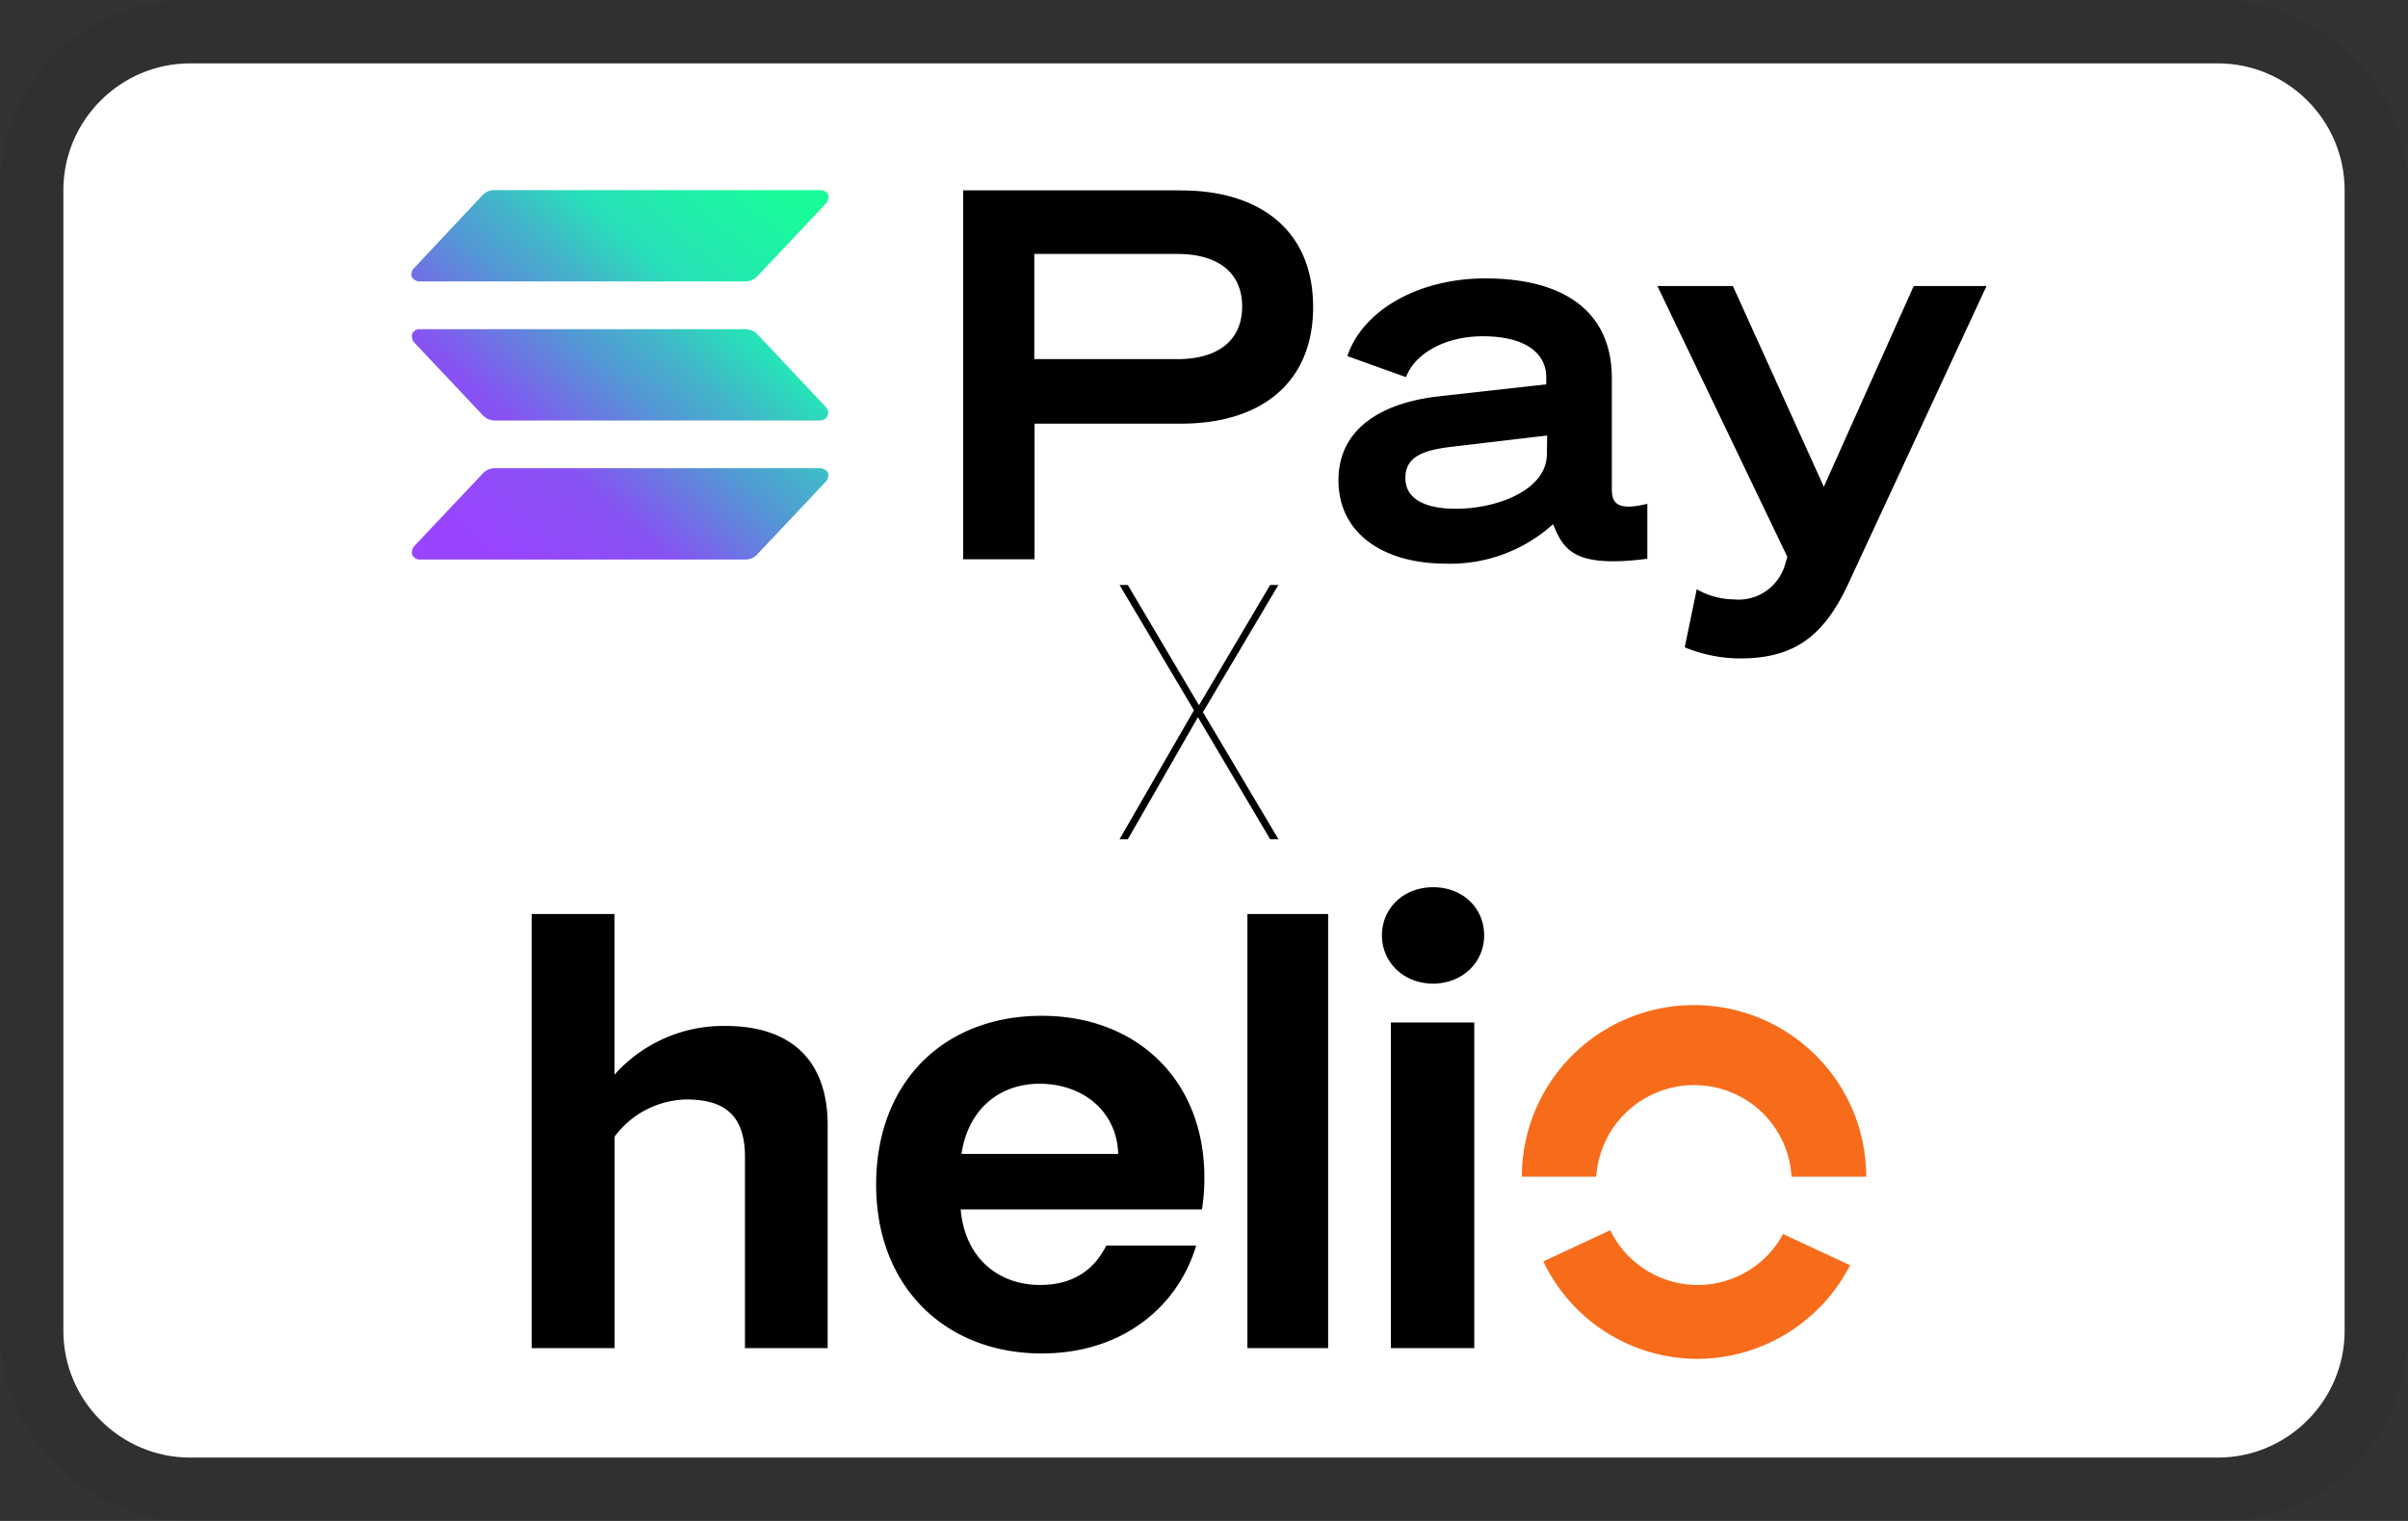 <svg role="img" viewBox="0 0 38 24" width="38" height="24" aria-labelledby="pi-solanapayhelio" fill="none" xmlns="http://www.w3.org/2000/svg"><rect x="0" y="0" width="38" height="24" fill="#333333" stroke="none"/><title id="pi-solanapayhelio">Solana Pay</title><g clip-path="url(#pi-solanapayhelio-clip)"><path d="M35 0H3C1.3 0 0 1.3 0 3v18c0 1.7 1.4 3 3 3h32c1.7 0 3-1.3 3-3V3c0-1.7-1.4-3-3-3z" fill="#000" fill-opacity=".07"/><path d="M35 1c1.1 0 2 .9 2 2v18c0 1.1-.9 2-2 2H3c-1.1 0-2-.9-2-2V3c0-1.1.9-2 2-2h32z" fill="#fff"/><path d="M28.781 7.68l-1.435-3.167h-1.191l2.05 4.273-.037.129a.772.772 0 01-.307.417.756.756 0 01-.499.126 1.198 1.198 0 01-.586-.16l-.19.916a2.3 2.3 0 00.867.176c.82 0 1.316-.305 1.726-1.204l2.17-4.673H30.2L28.782 7.68zM18.639 3.004h-3.44v5.821h1.127v-2.14h2.313c1.256 0 2.083-.64 2.083-1.84 0-1.2-.827-1.84-2.083-1.84zm-.062 2.663h-2.255v-1.66h2.255c.652 0 1.025.3 1.025.83 0 .529-.373.83-1.025.83zm6.859 2.054V5.968c0-1.038-.736-1.575-2-1.575-1.024 0-1.922.483-2.174 1.226l.926.332c.138-.371.616-.645 1.21-.645.705 0 1.003.29 1.003.645v.114l-1.677.187c-.966.104-1.602.542-1.602 1.324 0 .857.728 1.318 1.694 1.318a2.414 2.414 0 001.693-.623c.168.415.34.693 1.487.546V7.95c-.46.112-.56 0-.56-.229zm-1.025-.556c0 .565-.781.863-1.435.863-.498 0-.798-.161-.798-.483 0-.322.246-.438.722-.494l1.515-.179-.004.293z" fill="#000"/><path d="M13.066 7.46a.12.12 0 010 .075.129.129 0 01-.033.064L11.948 8.75a.256.256 0 01-.184.079H6.62a.128.128 0 01-.068-.02.139.139 0 01-.047-.055.117.117 0 010-.07.134.134 0 01.031-.065l1.087-1.152a.256.256 0 01.184-.079h5.136a.12.12 0 01.07.021c.023.01.042.027.053.05zM11.95 5.272a.29.29 0 00-.083-.058.28.28 0 00-.101-.02H6.62a.128.128 0 00-.115.074.12.12 0 000 .07.119.119 0 00.031.065l1.087 1.154a.29.29 0 00.084.058c.032.013.066.02.1.02h5.136a.12.12 0 00.07-.02.106.106 0 00.045-.054.12.12 0 00-.023-.135L11.95 5.272zm-5.398-.85c.02.012.044.018.068.018h5.146a.257.257 0 00.184-.079l1.085-1.151a.13.13 0 00.033-.065.12.12 0 000-.07.106.106 0 00-.045-.054.12.12 0 00-.07-.021H7.8a.256.256 0 00-.185.079L6.53 4.235a.12.12 0 00-.033.064.117.117 0 000 .07c.013.023.033.04.055.053z" fill="url(#pi-solanapay-gradient)"/><path d="M18.983 11.237l1.192 2.006h-.131l-1.14-1.926-1.106 1.926h-.131l1.174-2.035-1.174-1.978h.13l1.124 1.899 1.123-1.899h.13l-1.19 2.007zm-7.227 10.036v-3.02c0-.688-.36-.904-.927-.904a1.448 1.448 0 00-1.13.586v3.338H8.391v-6.85h1.306v2.536a2.299 2.299 0 011.749-.77c1.09 0 1.615.596 1.615 1.561v3.523h-1.306zm4.684.084c-1.514 0-2.614-1.043-2.614-2.664 0-1.62 1.072-2.664 2.613-2.664 1.504 0 2.567 1.016 2.567 2.552a3.13 3.13 0 01-.038.503H15.16c.066.764.592 1.192 1.253 1.192.564 0 .874-.279 1.044-.62h1.419c-.282.947-1.147 1.701-2.438 1.701zm-1.27-3.148h2.476c-.02-.68-.564-1.108-1.241-1.108-.63 0-1.128.4-1.232 1.108h-.003zm4.515-3.786h1.274v6.85h-1.274v-6.85zm2.123.337c0-.426.338-.76.808-.76.47 0 .805.33.805.76s-.348.761-.808.761c-.46 0-.805-.337-.805-.76zm.14 1.374h1.317v5.139h-1.316v-5.14z" fill="#000"/><path d="M28.272 18.567a1.535 1.535 0 00-.482-1.029 1.548 1.548 0 00-2.6 1.029h-1.174a2.7 2.7 0 01.796-1.914 2.723 2.723 0 013.842 0 2.7 2.7 0 01.796 1.914h-1.178zm-1.482 2.875a2.695 2.695 0 01-2.435-1.537l1.056-.493a1.535 1.535 0 001.345.864 1.53 1.53 0 001.382-.804l1.057.493a2.715 2.715 0 01-2.405 1.477z" fill="#F76C1B"/></g><defs><linearGradient id="pi-solanapay-gradient" x1="7.047" y1="8.968" x2="12.39" y2="2.887" gradientUnits="userSpaceOnUse"><stop offset=".08" stop-color="#9945FF"/><stop offset=".3" stop-color="#8752F3"/><stop offset=".5" stop-color="#5497D5"/><stop offset=".6" stop-color="#43B4CA"/><stop offset=".72" stop-color="#28E0B9"/><stop offset=".97" stop-color="#19FB9B"/></linearGradient><clipPath id="pi-solanapayhelio-clip"><path fill="#fff" d="M0 0h38v24H0z"/></clipPath></defs></svg>
